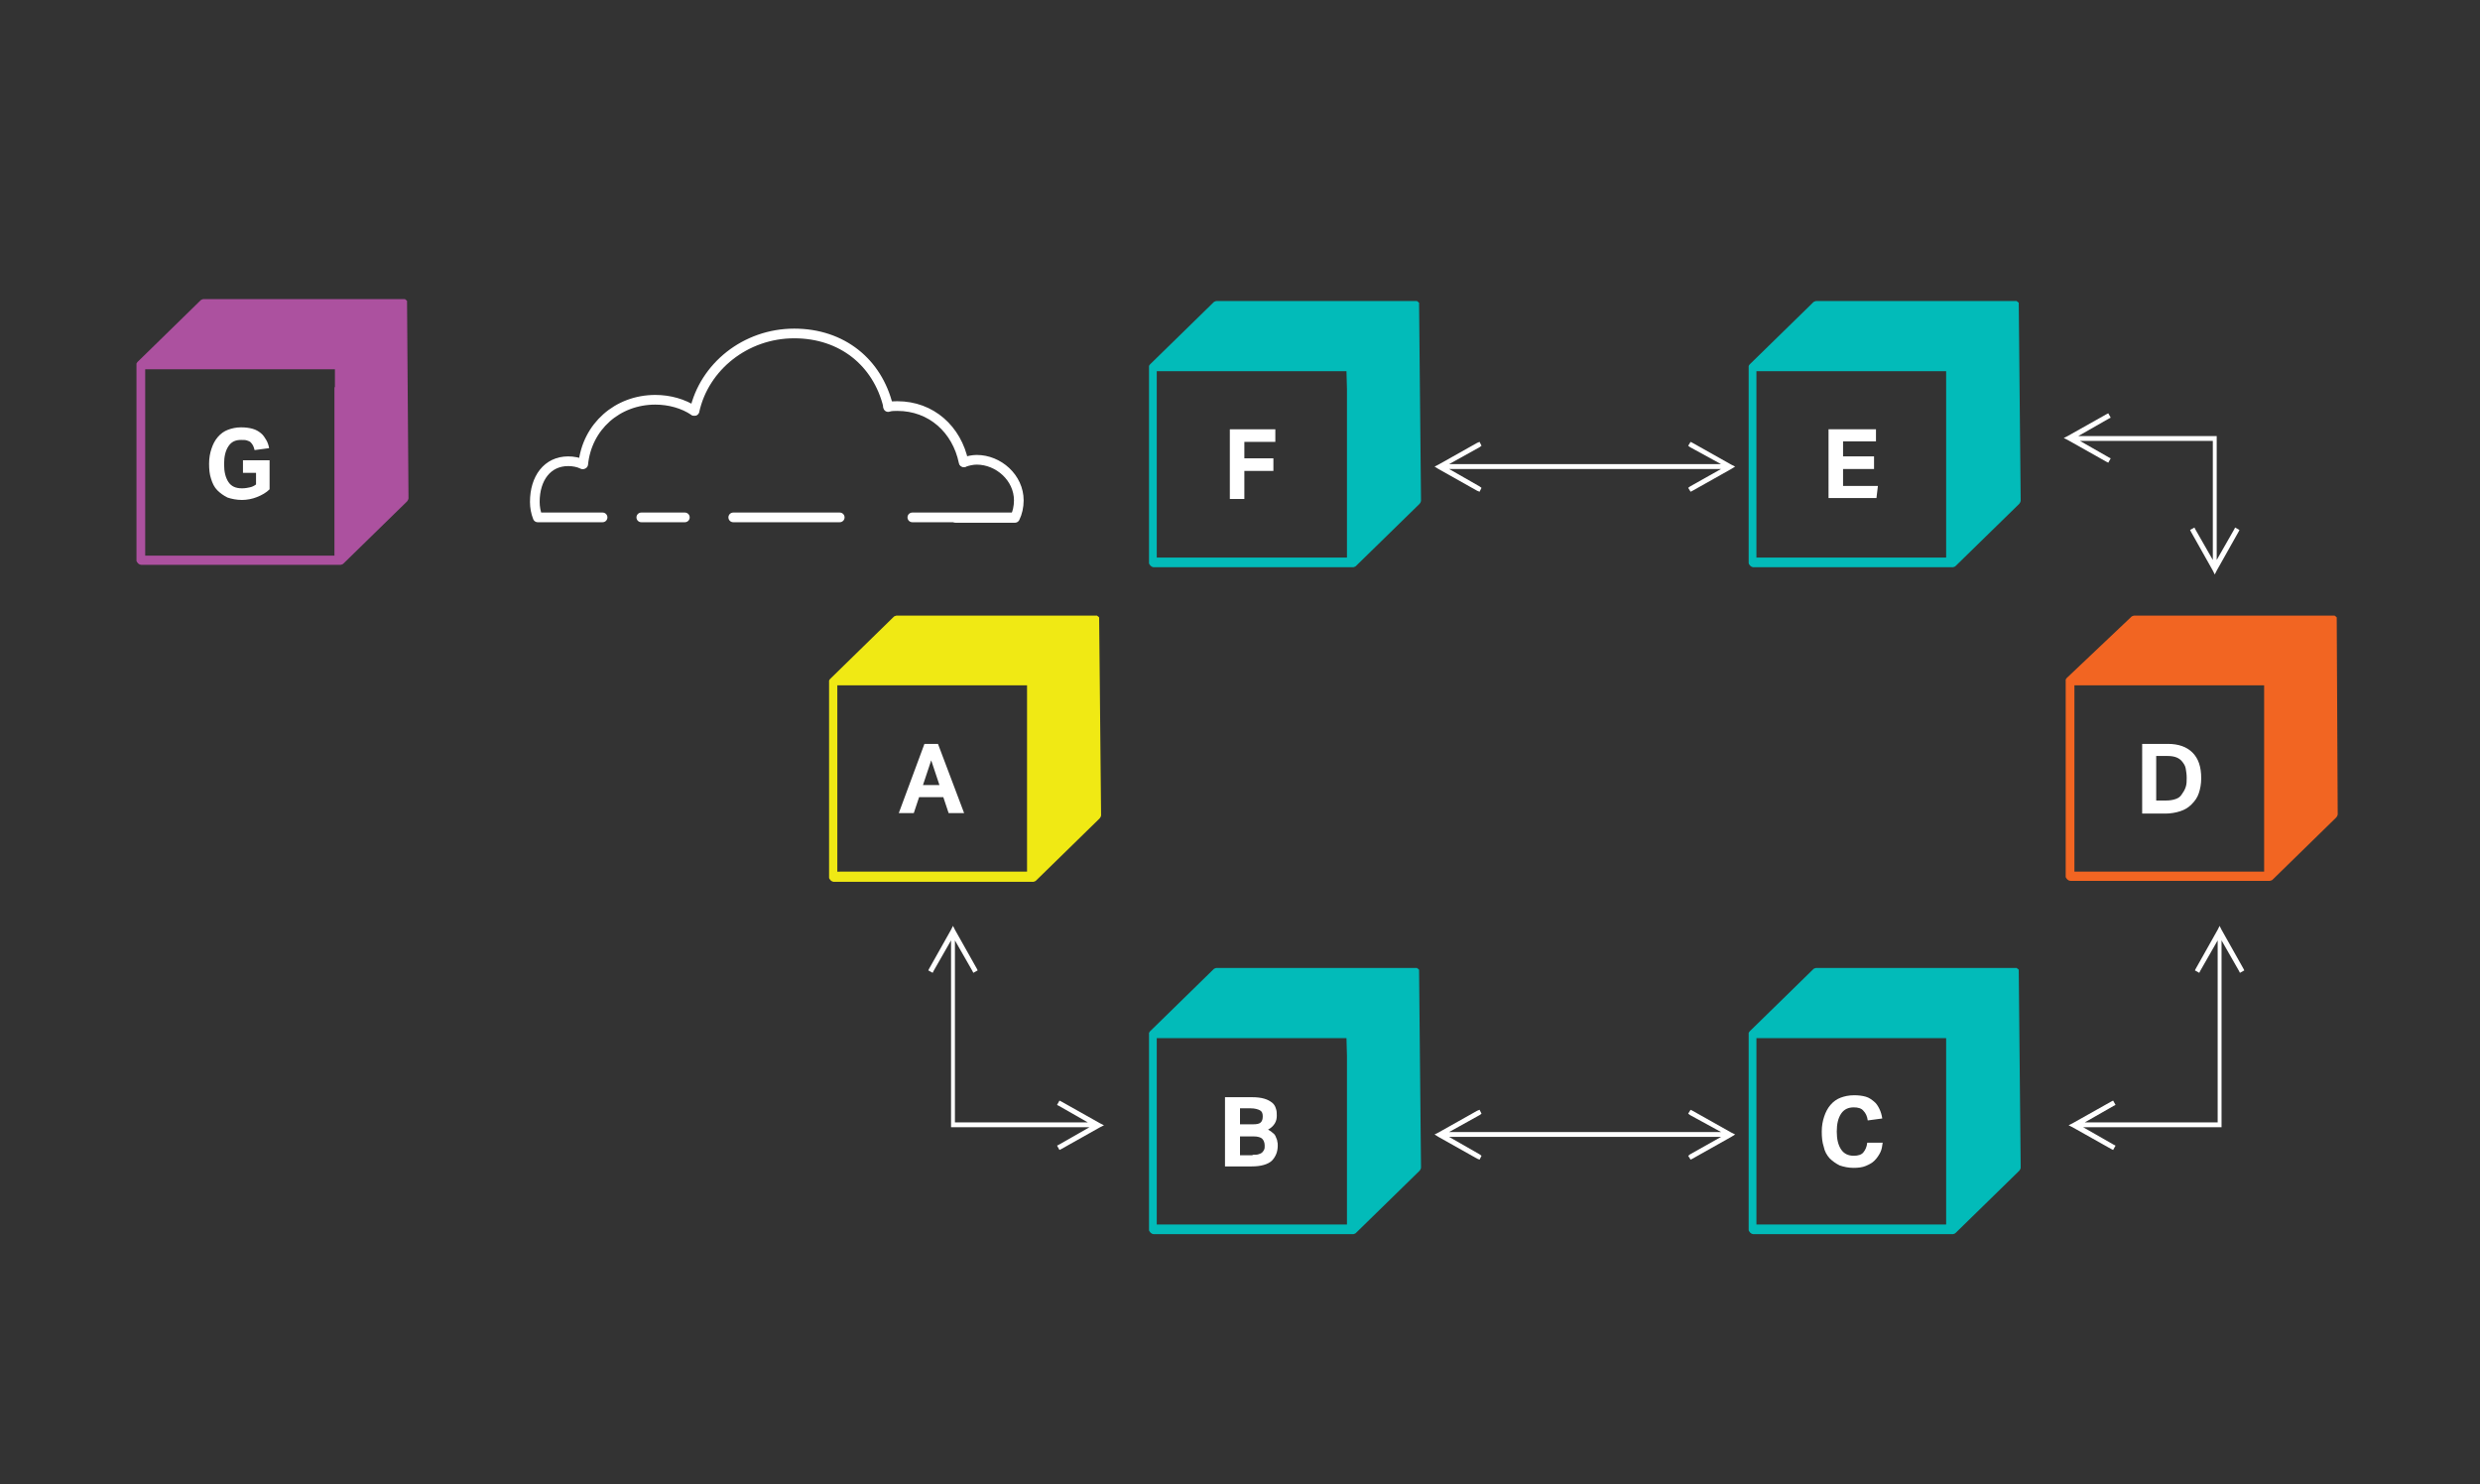 <?xml version="1.0" encoding="utf-8"?>
<!-- Generator: Adobe Illustrator 23.0.4, SVG Export Plug-In . SVG Version: 6.00 Build 0)  -->
<svg version="1.1" id="Layer_1" xmlns="http://www.w3.org/2000/svg" xmlns:xlink="http://www.w3.org/1999/xlink" x="0px" y="0px"
	 viewBox="0 0 512.4 306.7" style="enable-background:new 0 0 512.4 306.7;" xml:space="preserve">
<rect x="0" y="0" width="512.4" height="306.7" fill="#333333" stroke="none"/>
<style type="text/css">
	.st0{fill:none;stroke:#FFFFFF;stroke-width:2;stroke-linecap:round;stroke-linejoin:round;stroke-miterlimit:10;}
	.st1{enable-background:new    ;}
	.st2{fill:#FFFFFF;}
	.st3{clip-path:url(#SVGID_2_);}
	.st4{clip-path:url(#SVGID_4_);fill:#FFFFFF;}
	.st5{clip-path:url(#SVGID_6_);}
	.st6{clip-path:url(#SVGID_8_);fill:#FFFFFF;}
	.st7{clip-path:url(#SVGID_10_);}
	.st8{clip-path:url(#SVGID_12_);fill:#FFFFFF;}
	.st9{clip-path:url(#SVGID_14_);}
	.st10{clip-path:url(#SVGID_16_);fill:#FFFFFF;}
	.st11{clip-path:url(#SVGID_18_);}
	.st12{clip-path:url(#SVGID_20_);fill:#FFFFFF;}
	.st13{fill:#AC519F;}
	.st14{fill:#F0E914;}
	.st15{fill-rule:evenodd;clip-rule:evenodd;fill:#F26522;}
	.st16{fill:#02BBB9;}
</style>
<g>
	<path class="st0" d="M199.2,95.5c0.8-0.3,1.8-0.5,2.6-0.5c4.5,0,8.7,3.7,8.7,8.4c0,1.3-0.3,2.6-0.8,3.6h-12.2"/>
	<path class="st0" d="M183.5,84.1c0.6-0.2,1.2-0.2,1.9-0.2c7,0,12.3,4.8,13.7,11.6"/>
	<path class="st0" d="M143.5,84.9c2-9.1,10.5-16,20.6-16c9.9,0,17.2,6,19.4,15"/>
	<path class="st0" d="M120.5,95.9c0.8-7.8,7.1-13.3,14.9-13.3c2.9,0,5.8,0.8,8,2.3"/>
	<path class="st0" d="M124.5,106.9h-13.4c-0.4-1-0.6-2.1-0.6-3.2c0-4.9,2.6-8.4,6.9-8.4c1,0,2.1,0.2,2.9,0.6"/>
	<line class="st0" x1="188.5" y1="106.9" x2="209.5" y2="106.9"/>
	<line class="st0" x1="132.5" y1="106.9" x2="141.5" y2="106.9"/>
	<line class="st0" x1="151.5" y1="106.9" x2="173.5" y2="106.9"/>
</g>
<g>
	<g>
		<g>
			<g class="st1">
				<path class="st2" d="M50.2,95.1h5.5v6c-0.7,0.7-1.6,1.2-2.6,1.6s-2.1,0.6-3.1,0.6c-1.1,0-2.1-0.2-3-0.5
					c-0.8-0.4-1.5-0.9-2.1-1.5s-1-1.4-1.3-2.4c-0.3-0.9-0.4-1.9-0.4-3.1c0-1.2,0.2-2.2,0.5-3.1s0.7-1.7,1.3-2.4
					c0.6-0.7,1.3-1.2,2.1-1.5s1.7-0.5,2.7-0.5c0.9,0,1.7,0.1,2.4,0.3c0.7,0.2,1.2,0.5,1.7,0.9c0.5,0.4,0.8,0.9,1.1,1.4
					c0.3,0.5,0.5,1.1,0.6,1.7l-3,0.4c-0.1-0.4-0.2-0.7-0.3-0.9s-0.3-0.5-0.5-0.7c-0.2-0.2-0.5-0.3-0.8-0.4c-0.3-0.1-0.7-0.1-1.2-0.1
					c-1.2,0-2,0.4-2.6,1.3c-0.6,0.9-0.9,2.1-0.9,3.7c0,1.6,0.3,2.8,0.9,3.7c0.6,0.9,1.5,1.3,2.8,1.3c0.6,0,1.2-0.1,1.6-0.2
					c0.5-0.1,0.9-0.3,1.3-0.6v-2.4h-2.7V95.1z"/>
			</g>
		</g>
	</g>
</g>
<g>
	<g>
		<g>
			<g class="st1">
				<path class="st2" d="M254.1,88.7h9.4v2.6h-6.4v3.4h6v2.6h-6v5.8h-3V88.7z"/>
			</g>
		</g>
	</g>
</g>
<g>
	<g>
		<g>
			<g class="st1">
				<path class="st2" d="M377.9,88.7h9.7v2.5h-6.8v3.1h6.4v2.6h-6.4v3.5h7.2l-0.3,2.5h-9.9V88.7z"/>
			</g>
		</g>
	</g>
</g>
<g>
	<g>
		<g>
			<g class="st1">
				<path class="st2" d="M442.6,153.7h5.3c2.2,0,3.9,0.6,5.1,1.8c1.2,1.2,1.8,2.9,1.8,5.3c0,1.2-0.2,2.2-0.5,3.1
					c-0.3,0.9-0.8,1.6-1.5,2.3s-1.4,1.1-2.3,1.4s-2,0.5-3.1,0.5h-4.8V153.7z M447.5,165.4c0.8,0,1.4-0.1,2-0.3s1-0.5,1.3-1
					c0.3-0.4,0.6-0.9,0.8-1.5c0.2-0.6,0.2-1.2,0.2-1.9c0-0.7-0.1-1.3-0.2-1.9c-0.1-0.6-0.4-1-0.7-1.4s-0.7-0.7-1.2-0.9
					c-0.5-0.2-1.1-0.3-1.8-0.3h-2.4v9.2H447.5z"/>
			</g>
		</g>
	</g>
</g>
<g>
	<g>
		<g>
			<g class="st1">
				<path class="st2" d="M191,153.7h2.8l5.4,14.3H196l-1.1-3.3h-5l-1.1,3.3h-3.1L191,153.7z M194.1,162.2l-1.7-5.1l-1.7,5.1H194.1z"
					/>
			</g>
		</g>
	</g>
</g>
<g>
	<g>
		<g>
			<g class="st1">
				<path class="st2" d="M389,236c-0.1,0.8-0.2,1.5-0.5,2.1c-0.3,0.6-0.7,1.2-1.2,1.7c-0.5,0.5-1.1,0.8-1.8,1.1s-1.6,0.4-2.5,0.4
					c-1.1,0-2-0.2-2.9-0.5c-0.8-0.4-1.5-0.9-2.1-1.5c-0.6-0.7-1-1.4-1.2-2.4c-0.3-0.9-0.4-1.9-0.4-3.1c0-1.2,0.2-2.2,0.5-3.1
					s0.7-1.7,1.3-2.4s1.3-1.2,2.1-1.5s1.7-0.5,2.8-0.5c0.9,0,1.7,0.1,2.4,0.3c0.7,0.2,1.2,0.6,1.7,1c0.5,0.4,0.8,0.9,1.1,1.5
					c0.3,0.6,0.5,1.3,0.6,2l-3,0.4c-0.1-0.8-0.4-1.5-0.9-2c-0.4-0.5-1.1-0.7-2-0.7c-1.1,0-2,0.4-2.6,1.3c-0.6,0.9-0.9,2.1-0.9,3.7
					c0,1.6,0.3,2.8,0.9,3.7c0.6,0.9,1.5,1.3,2.6,1.3c0.9,0,1.6-0.2,2-0.7c0.4-0.5,0.7-1.1,0.8-2H389z"/>
			</g>
		</g>
	</g>
</g>
<g>
	<g>
		<g>
			<g class="st1">
				<path class="st2" d="M253.5,226.7h5.1c1.1,0,1.9,0.1,2.6,0.3c0.7,0.2,1.2,0.5,1.6,0.8c0.4,0.3,0.7,0.8,0.8,1.2
					c0.2,0.5,0.2,1,0.2,1.5c0,0.6-0.1,1.1-0.4,1.6s-0.7,0.9-1.4,1.3c0.4,0.2,0.8,0.5,1,0.7c0.3,0.2,0.5,0.5,0.6,0.8s0.3,0.6,0.3,0.9
					c0.1,0.3,0.1,0.6,0.1,0.9c0,0.6-0.1,1.2-0.3,1.7c-0.2,0.5-0.5,1-0.9,1.4s-1,0.7-1.7,0.9c-0.7,0.2-1.5,0.3-2.5,0.3h-5.5V226.7z
					 M258.9,232.3c0.8,0,1.3-0.1,1.6-0.4c0.3-0.3,0.4-0.7,0.4-1.3c0-0.6-0.2-1-0.6-1.2c-0.4-0.2-1-0.4-1.9-0.4h-2.2v3.3H258.9z
					 M258.8,238.6c0.5,0,0.9,0,1.2-0.1c0.3-0.1,0.6-0.2,0.8-0.4c0.2-0.2,0.3-0.4,0.4-0.6c0.1-0.2,0.1-0.5,0.1-0.8
					c0-0.6-0.2-1.1-0.5-1.4c-0.3-0.3-0.9-0.5-1.8-0.5h-2.8v3.9H258.8z"/>
			</g>
		</g>
	</g>
</g>
<g>
	<g>
		<defs>
			<polygon id="SVGID_1_" points="299.4,96.9 305.7,100.5 306.1,100.8 305.7,101.6 305.2,101.4 297.2,96.9 296.4,96.4 297.2,96 
				305.2,91.5 305.7,91.3 306.1,92.1 305.7,92.4 299.4,95.9 305.5,95.9 349.5,95.9 355.6,95.9 349.2,92.4 348.8,92.1 349.3,91.3 
				349.7,91.5 357.7,96 358.5,96.4 357.7,96.9 349.7,101.4 349.3,101.6 348.8,100.8 349.2,100.5 355.6,96.9 349.5,96.9 305.5,96.9 
							"/>
		</defs>
		<clipPath id="SVGID_2_">
			<use xlink:href="#SVGID_1_"  style="overflow:visible;"/>
		</clipPath>
		<g class="st3">
			<g>
				<defs>
					<rect id="SVGID_3_" x="-729" y="-622.1" width="1440" height="1447"/>
				</defs>
				<clipPath id="SVGID_4_">
					<use xlink:href="#SVGID_3_"  style="overflow:visible;"/>
				</clipPath>
				<rect x="291.4" y="86.3" class="st4" width="72" height="20.4"/>
			</g>
		</g>
	</g>
</g>
<g>
	<g>
		<defs>
			<polygon id="SVGID_5_" points="299.4,234.9 305.7,238.5 306.1,238.8 305.7,239.6 305.2,239.4 297.2,234.9 296.4,234.4 297.2,234 
				305.2,229.5 305.7,229.3 306.1,230.1 305.7,230.4 299.4,233.9 305.5,233.9 349.5,233.9 355.6,233.9 349.2,230.4 348.8,230.1 
				349.3,229.3 349.7,229.5 357.7,234 358.5,234.4 357.7,234.9 349.7,239.4 349.3,239.6 348.8,238.8 349.2,238.5 355.6,234.9 
				349.5,234.9 305.5,234.9 			"/>
		</defs>
		<clipPath id="SVGID_6_">
			<use xlink:href="#SVGID_5_"  style="overflow:visible;"/>
		</clipPath>
		<g class="st5">
			<g>
				<defs>
					<rect id="SVGID_7_" x="-729" y="-622.1" width="1440" height="1447"/>
				</defs>
				<clipPath id="SVGID_8_">
					<use xlink:href="#SVGID_7_"  style="overflow:visible;"/>
				</clipPath>
				<rect x="291.4" y="224.3" class="st6" width="72" height="20.4"/>
			</g>
		</g>
	</g>
</g>
<g>
	<g>
		<defs>
			<path id="SVGID_9_" d="M429.4,90.9l6.3,3.6l0.4,0.2l-0.5,0.9l-0.4-0.2l-8-4.5l-0.8-0.4l0.8-0.4l8-4.5l0.4-0.2l0.5,0.9l-0.4,0.2
				l-6.3,3.6h6.1h22h0.5v0.5c0,11.2,0,11.2,0,19v6.1l3.6-6.3l0.2-0.4l0.9,0.5l-0.2,0.4l-4.5,8l-0.4,0.8l-0.4-0.8l-4.5-8l-0.2-0.4
				l0.9-0.5l0.2,0.4l3.6,6.3v-6.1c0-7.7,0-7.8,0-18.5h-21.5h-6.3V90.9z"/>
		</defs>
		<clipPath id="SVGID_10_">
			<use xlink:href="#SVGID_9_"  style="overflow:visible;"/>
		</clipPath>
		<g class="st7">
			<g>
				<defs>
					<rect id="SVGID_11_" x="-729" y="-622.1" width="1440" height="1447"/>
				</defs>
				<clipPath id="SVGID_12_">
					<use xlink:href="#SVGID_11_"  style="overflow:visible;"/>
				</clipPath>
				<rect x="421.4" y="80.3" class="st8" width="46.2" height="43.2"/>
			</g>
		</g>
	</g>
</g>
<g>
	<g>
		<defs>
			<path id="SVGID_13_" d="M225.1,232.1l-6.3-3.6l-0.4-0.2l0.5-0.9l0.4,0.2l8,4.5l0.8,0.4l-0.8,0.4l-8,4.5l-0.4,0.2l-0.5-0.9
				l0.4-0.2l6.3-3.6H219h-22h-0.5v-0.5c0-19.8,0-19.8,0-32v-6.1l-3.6,6.3l-0.2,0.4l-0.9-0.5l0.2-0.4l4.5-8l0.4-0.8l0.4,0.8l4.5,8
				l0.2,0.4l-0.9,0.5l-0.2-0.4l-3.6-6.3v6.1c0,12.1,0,12.2,0,31.5H219h6.1V232.1z"/>
		</defs>
		<clipPath id="SVGID_14_">
			<use xlink:href="#SVGID_13_"  style="overflow:visible;"/>
		</clipPath>
		<g class="st9">
			<g>
				<defs>
					<rect id="SVGID_15_" x="-729" y="-622.1" width="1440" height="1447"/>
				</defs>
				<clipPath id="SVGID_16_">
					<use xlink:href="#SVGID_15_"  style="overflow:visible;"/>
				</clipPath>
				<rect x="186.8" y="186.6" class="st10" width="46.2" height="56.2"/>
			</g>
		</g>
	</g>
</g>
<g>
	<g>
		<defs>
			<path id="SVGID_17_" d="M430.4,232.1l6.3-3.6l0.4-0.2l-0.5-0.9l-0.4,0.2l-8,4.5l-0.8,0.4l0.8,0.4l8,4.5l0.4,0.2l0.5-0.9l-0.4-0.2
				l-6.3-3.6h6.1h22h0.5v-0.5c0-19.8,0-19.8,0-32v-6.1l3.6,6.3l0.2,0.4l0.9-0.5l-0.2-0.4l-4.5-8l-0.4-0.8l-0.4,0.8l-4.5,8l-0.2,0.4
				l0.9,0.5l0.2-0.4l3.6-6.3v6.1c0,12.1,0,12.2,0,31.5h-21.5h-6.3V232.1z"/>
		</defs>
		<clipPath id="SVGID_18_">
			<use xlink:href="#SVGID_17_"  style="overflow:visible;"/>
		</clipPath>
		<g class="st11">
			<g>
				<defs>
					<rect id="SVGID_19_" x="-729" y="-622.1" width="1440" height="1447"/>
				</defs>
				<clipPath id="SVGID_20_">
					<use xlink:href="#SVGID_19_"  style="overflow:visible;"/>
				</clipPath>
				<rect x="422.4" y="186.6" class="st12" width="46.2" height="56.2"/>
			</g>
		</g>
	</g>
</g>
<path class="st13" d="M84.1,62.5L84.1,62.5v-0.2l0,0l0,0c0,0,0,0,0-0.1c0,0,0-0.1-0.1-0.1c0,0,0-0.1-0.1-0.1l0,0c0,0,0,0-0.1-0.1
	c0,0-0.1,0-0.1-0.1h-0.1l0,0l0,0h-0.1h-0.1l0,0H42.1c-0.1,0-0.2,0-0.4,0.1c-0.1,0-0.2,0.1-0.3,0.2l-13,12.7
	c-0.1,0.1-0.1,0.2-0.2,0.3v0.1c0,0.1,0,0.2,0,0.2s0,0,0,0.1v40.3c0,0.1,0,0.2,0.1,0.3c0.1,0.2,0.3,0.4,0.5,0.5
	c0.1,0,0.2,0.1,0.4,0.1h41.1c0.1,0,0.2,0,0.4-0.1c0.1,0,0.2-0.1,0.3-0.2l13.1-12.8c0.1-0.1,0.1-0.2,0.2-0.3c0-0.1,0.1-0.2,0.1-0.3
	L84.1,62.5C84.1,62.6,84.1,62.6,84.1,62.5z M69.1,80v1.8v3.7v1.8V91v1.8v3.7v1.8v16.5H30.6H30v-0.6V76.3h16.8h1.9h3.7h1.9H58h1.9
	h3.7h1.9h3.7V80H69.1z"/>
<path class="st14" d="M227.1,127.9L227.1,127.9v-0.2l0,0l0,0c0,0,0,0,0-0.1c0,0,0-0.1-0.1-0.1c0,0,0-0.1-0.1-0.1l0,0
	c0,0,0,0-0.1-0.1c0,0-0.1,0-0.1-0.1h-0.1l0,0l0,0h-0.1h-0.1l0,0h-41.1c-0.1,0-0.2,0-0.4,0.1c-0.1,0-0.2,0.1-0.3,0.2l-13.1,12.8
	c-0.1,0.1-0.1,0.2-0.2,0.3v0.1c0,0.1,0,0.2,0,0.2s0,0,0,0.1v40.3c0,0.1,0,0.2,0.1,0.3c0.1,0.2,0.3,0.4,0.5,0.5
	c0.1,0,0.2,0.1,0.4,0.1h41.1c0.1,0,0.2,0,0.4-0.1c0.1,0,0.2-0.1,0.3-0.2l13.1-12.8c0.1-0.1,0.1-0.2,0.2-0.3c0-0.1,0.1-0.2,0.1-0.3
	L227.1,127.9L227.1,127.9z M212.2,145.3v1.8v3.7v1.8v3.7v1.8v3.7v1.8v16.5h-38.6H173v-0.6v-37.9h16.8h1.9h3.7h1.9h3.7h1.9h3.7h1.9
	h3.7L212.2,145.3L212.2,145.3z"/>
<path class="st15" d="M482.8,127.9L482.8,127.9v-0.2l0,0l0,0c0,0,0,0,0-0.1c0,0,0-0.1-0.1-0.1c0,0,0-0.1-0.1-0.1l0,0
	c0,0,0,0-0.1-0.1c0,0-0.1,0-0.1-0.1h-0.1l0,0l0,0h-0.1h-0.1l0,0H441c-0.1,0-0.2,0-0.4,0.1c-0.1,0-0.2,0.1-0.3,0.2L427,140.1
	c-0.1,0.1-0.1,0.2-0.2,0.3v0.1c0,0.1,0,0.2,0,0.2s0,0,0,0.1v40.3c0,0.1,0,0.2,0.1,0.3c0.1,0.2,0.3,0.4,0.5,0.5
	c0.1,0,0.2,0.1,0.4,0.1h41.1c0.1,0,0.2,0,0.4-0.1c0.1,0,0.2-0.1,0.3-0.2l13.1-12.8c0.1-0.1,0.1-0.2,0.2-0.3c0-0.1,0.1-0.2,0.1-0.3
	L482.8,127.9L482.8,127.9z M467.8,145.3v1.8v3.7v1.8v3.7v1.8v3.7v1.8v16.5h-38.6h-0.6v-0.6v-37.9h16.8h1.9h3.7h1.9h3.7h1.9h3.7h1.9
	h3.7V145.3z"/>
<path class="st16" d="M293.2,62.9L293.2,62.9v-0.2l0,0l0,0c0,0,0,0,0-0.1c0,0,0-0.1-0.1-0.1c0,0,0-0.1-0.1-0.1l0,0c0,0,0,0-0.1-0.1
	c0,0-0.1,0-0.1-0.1h-0.1l0,0l0,0h-0.1h-0.1l0,0h-41.1c-0.1,0-0.2,0-0.4,0.1c-0.1,0-0.2,0.1-0.3,0.2l-13.1,12.8
	c-0.1,0.1-0.1,0.2-0.2,0.3v0.1c0,0.1,0,0.2,0,0.2s0,0,0,0.1v40.3c0,0.1,0,0.2,0.1,0.3c0.1,0.2,0.3,0.4,0.5,0.5
	c0.1,0,0.2,0.1,0.4,0.1h41.1c0.1,0,0.2,0,0.4-0.1c0.1,0,0.2-0.1,0.3-0.2l13.1-12.8c0.1-0.1,0.1-0.2,0.2-0.3c0-0.1,0.1-0.2,0.1-0.3
	L293.2,62.9L293.2,62.9z M278.3,80.4v1.8v3.7v1.8v3.7v1.8v3.7v1.8v16.5h-38.6H239v-0.6V76.7h16.8h1.9h3.7h1.9h3.7h1.9h3.7h1.9h3.7
	L278.3,80.4L278.3,80.4z"/>
<path class="st16" d="M417.1,62.9L417.1,62.9v-0.2l0,0l0,0c0,0,0,0,0-0.1c0,0,0-0.1-0.1-0.1c0,0,0-0.1-0.1-0.1l0,0c0,0,0,0-0.1-0.1
	c0,0-0.1,0-0.1-0.1h-0.1l0,0l0,0h-0.1h-0.1l0,0h-41.1c-0.1,0-0.2,0-0.4,0.1c-0.1,0-0.2,0.1-0.3,0.2l-13.1,12.8
	c-0.1,0.1-0.1,0.2-0.2,0.3v0.1c0,0.1,0,0.2,0,0.2s0,0,0,0.1v40.3c0,0.1,0,0.2,0.1,0.3c0.1,0.2,0.3,0.4,0.5,0.5
	c0.1,0,0.2,0.1,0.4,0.1h41.1c0.1,0,0.2,0,0.4-0.1c0.1,0,0.2-0.1,0.3-0.2l13.1-12.8c0.1-0.1,0.1-0.2,0.2-0.3c0-0.1,0.1-0.2,0.1-0.3
	L417.1,62.9L417.1,62.9z M402.1,80.4v1.8v3.7v1.8v3.7v1.8v3.7v1.8v16.5h-38.6h-0.6v-0.6V76.7h16.8h1.9h3.7h1.9h3.7h1.9h3.7h1.9h3.7
	V80.4z"/>
<path class="st16" d="M293.2,200.7v-0.1v-0.1l0,0l0,0c0,0,0,0,0-0.1c0,0,0-0.1-0.1-0.1c0,0,0-0.1-0.1-0.1l0,0c0,0,0,0-0.1-0.1
	c0,0-0.1,0-0.1-0.1h-0.1l0,0l0,0h-0.1h-0.1l0,0h-41.1c-0.1,0-0.2,0-0.4,0.1c-0.1,0-0.2,0.1-0.3,0.2l-13.1,12.8
	c-0.1,0.1-0.1,0.2-0.2,0.3v0.1c0,0.1,0,0.2,0,0.2s0,0,0,0.1v40.3c0,0.1,0,0.2,0.1,0.3c0.1,0.2,0.3,0.4,0.5,0.5
	c0.1,0,0.2,0.1,0.4,0.1h41.1c0.1,0,0.2,0,0.4-0.1c0.1,0,0.2-0.1,0.3-0.2l13.1-12.8c0.1-0.1,0.1-0.2,0.2-0.3c0-0.1,0.1-0.2,0.1-0.3
	L293.2,200.7L293.2,200.7z M278.3,218.2v1.8v3.7v1.8v3.7v1.8v3.7v1.8V253h-38.6H239v-0.6v-37.9h16.8h1.9h3.7h1.9h3.7h1.9h3.7h1.9
	h3.7L278.3,218.2L278.3,218.2z"/>
<path class="st16" d="M417.1,200.7v-0.1v-0.1l0,0l0,0c0,0,0,0,0-0.1c0,0,0-0.1-0.1-0.1c0,0,0-0.1-0.1-0.1l0,0c0,0,0,0-0.1-0.1
	c0,0-0.1,0-0.1-0.1h-0.1l0,0l0,0h-0.1h-0.1l0,0h-41.1c-0.1,0-0.2,0-0.4,0.1c-0.1,0-0.2,0.1-0.3,0.2l-13.1,12.8
	c-0.1,0.1-0.1,0.2-0.2,0.3v0.1c0,0.1,0,0.2,0,0.2s0,0,0,0.1v40.3c0,0.1,0,0.2,0.1,0.3c0.1,0.2,0.3,0.4,0.5,0.5
	c0.1,0,0.2,0.1,0.4,0.1h41.1c0.1,0,0.2,0,0.4-0.1c0.1,0,0.2-0.1,0.3-0.2l13.1-12.8c0.1-0.1,0.1-0.2,0.2-0.3c0-0.1,0.1-0.2,0.1-0.3
	L417.1,200.7L417.1,200.7z M402.1,218.2v1.8v3.7v1.8v3.7v1.8v3.7v1.8V253h-38.6h-0.6v-0.6v-37.9h16.8h1.9h3.7h1.9h3.7h1.9h3.7h1.9
	h3.7V218.2z"/>
</svg>
